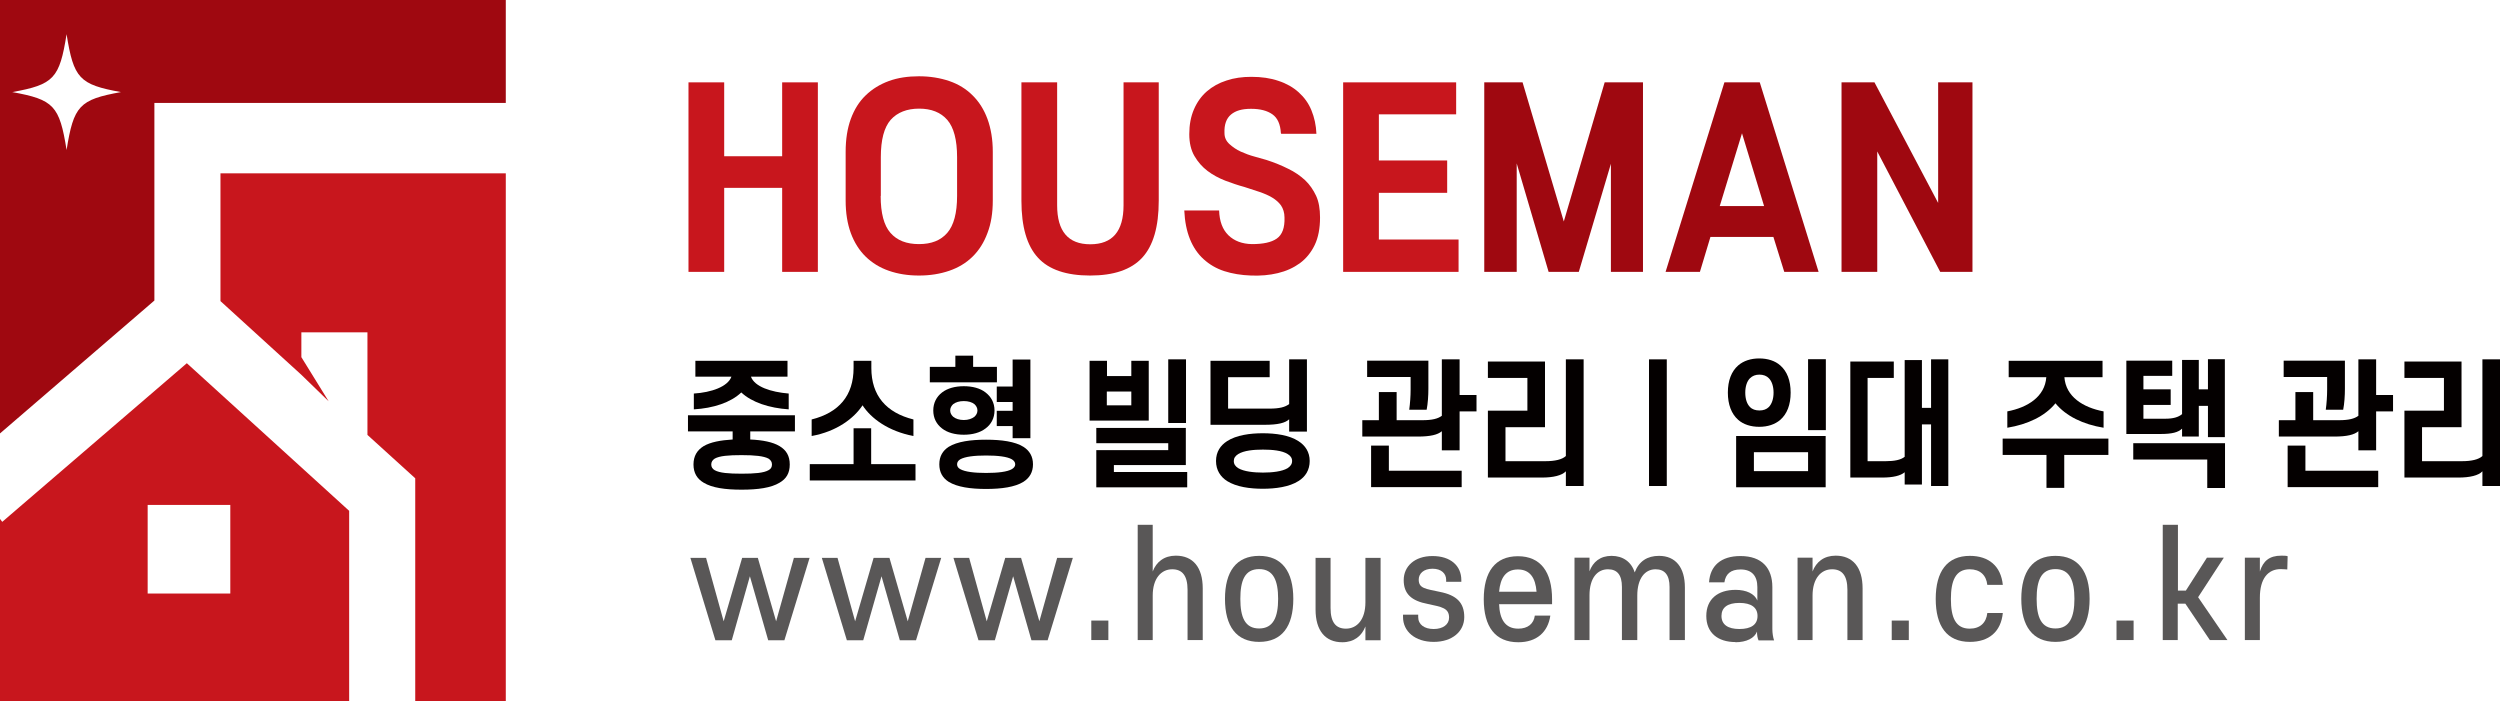 <svg width="139" height="39" viewBox="0 0 139 39" fill="none" xmlns="http://www.w3.org/2000/svg">
<g clip-path="url(#clip0_25_378)">
<path d="M40.265 4.579V8.687H43.488V4.579H45.473V15.116H43.488V10.445H40.265V15.116H38.28V4.579H40.265Z" fill="#C8161D"/>
<path d="M47.018 8.442C47.018 7.747 47.114 7.134 47.305 6.612C47.497 6.091 47.766 5.652 48.13 5.304C48.485 4.957 48.917 4.691 49.416 4.507C49.914 4.323 50.48 4.241 51.094 4.241C51.708 4.241 52.274 4.333 52.782 4.507C53.29 4.681 53.722 4.947 54.077 5.304C54.432 5.652 54.71 6.091 54.902 6.612C55.094 7.134 55.199 7.747 55.199 8.442V11.15C55.199 11.835 55.103 12.438 54.902 12.959C54.71 13.48 54.432 13.92 54.077 14.267C53.722 14.615 53.29 14.88 52.782 15.054C52.274 15.228 51.717 15.32 51.094 15.32C50.471 15.32 49.914 15.228 49.416 15.054C48.917 14.88 48.485 14.615 48.13 14.267C47.775 13.92 47.497 13.48 47.305 12.959C47.114 12.438 47.018 11.835 47.018 11.15V8.442ZM48.965 10.895C48.965 11.845 49.147 12.54 49.511 12.949C49.876 13.368 50.403 13.572 51.094 13.572C51.785 13.572 52.303 13.368 52.667 12.949C53.031 12.53 53.214 11.845 53.214 10.895V8.738C53.214 7.778 53.031 7.083 52.667 6.664C52.303 6.245 51.775 6.04 51.104 6.04C50.432 6.04 49.895 6.245 49.521 6.664C49.157 7.083 48.974 7.767 48.974 8.738V10.895H48.965Z" fill="#C8161D"/>
<path d="M60.618 13.582C61.856 13.582 62.469 12.857 62.469 11.416V4.579H64.426V11.16C64.426 12.612 64.119 13.664 63.505 14.329C62.892 14.993 61.923 15.32 60.609 15.32C59.295 15.32 58.316 14.993 57.712 14.329C57.098 13.664 56.791 12.612 56.791 11.16V4.579H58.777V11.416C58.777 12.857 59.391 13.582 60.618 13.582Z" fill="#C8161D"/>
<path d="M71.217 7.399C71.188 6.909 71.035 6.561 70.747 6.357C70.459 6.153 70.066 6.05 69.558 6.05C69.049 6.05 68.704 6.153 68.445 6.367C68.186 6.582 68.061 6.929 68.081 7.399C68.081 7.645 68.176 7.849 68.359 8.013C68.541 8.176 68.742 8.319 68.992 8.432C69.241 8.544 69.49 8.636 69.759 8.708C70.028 8.779 70.239 8.84 70.411 8.892C70.853 9.035 71.255 9.198 71.62 9.382C71.984 9.556 72.291 9.77 72.56 10.016C72.819 10.261 73.02 10.557 73.174 10.884C73.327 11.211 73.394 11.62 73.394 12.09C73.394 12.693 73.298 13.204 73.097 13.623C72.895 14.043 72.617 14.38 72.272 14.635C71.917 14.891 71.514 15.075 71.044 15.187C70.574 15.3 70.085 15.34 69.558 15.32C69.011 15.3 68.512 15.218 68.071 15.075C67.63 14.932 67.246 14.707 66.92 14.41C66.594 14.114 66.344 13.746 66.162 13.296C65.98 12.847 65.874 12.315 65.846 11.702H67.783C67.802 12.305 67.975 12.765 68.301 13.082C68.627 13.399 69.068 13.562 69.606 13.572C70.219 13.572 70.68 13.48 70.987 13.266C71.294 13.051 71.438 12.663 71.418 12.09C71.418 11.825 71.342 11.6 71.227 11.426C71.102 11.252 70.939 11.109 70.737 10.987C70.536 10.864 70.296 10.762 70.028 10.67C69.759 10.578 69.481 10.496 69.183 10.394C68.838 10.302 68.483 10.179 68.129 10.046C67.764 9.903 67.438 9.73 67.141 9.505C66.843 9.28 66.603 9.004 66.412 8.677C66.22 8.35 66.124 7.941 66.124 7.461C66.124 6.939 66.21 6.48 66.383 6.081C66.555 5.682 66.795 5.345 67.102 5.079C67.409 4.814 67.774 4.609 68.196 4.476C68.618 4.333 69.078 4.272 69.577 4.272C70.143 4.272 70.641 4.344 71.083 4.497C71.524 4.64 71.898 4.855 72.205 5.131C72.512 5.406 72.752 5.734 72.915 6.132C73.078 6.531 73.174 6.96 73.193 7.44H71.236L71.217 7.399Z" fill="#C8161D"/>
<path d="M80.962 4.579V6.357H76.665V8.922H80.463V10.721H76.665V13.317H81.096V15.116H74.679V4.579H80.962Z" fill="#C8161D"/>
<path d="M86.947 12.315L89.22 4.579H91.35V15.116H89.566V9.106L87.781 15.116H86.103L84.329 9.086V15.116H82.525V4.579H84.655L86.947 12.315Z" fill="#9F0810"/>
<path d="M92.606 15.116L95.877 4.579H97.843L101.114 15.116H99.205L98.601 13.174H95.1L94.515 15.116H92.606ZM96.855 7.41L95.618 11.457H98.083L96.855 7.41Z" fill="#9F0810"/>
<path d="M104.221 4.579L107.761 11.283V4.579H109.669V15.116H107.876L104.375 8.421V15.116H102.389V4.579H104.221Z" fill="#9F0810"/>
<path d="M0 0V24.099L8.584 16.71V5.723H28.122V0H0ZM3.702 8.34C3.309 5.877 2.993 5.539 0.681 5.12C2.993 4.701 3.309 4.364 3.702 1.901C4.096 4.364 4.412 4.701 6.724 5.12C4.412 5.539 4.096 5.877 3.702 8.34Z" fill="#9F0810"/>
<path d="M12.258 16.741L16.756 20.839L18.272 22.311L16.756 19.858V18.478H20.43V24.181L23.087 26.593V39H28.122V9.638H12.258V16.741Z" fill="#C8161D"/>
<path d="M0.125 29.015L0 28.851V39H19.413V28.402L10.388 20.195L0.125 29.015ZM12.805 33.001H8.21V28.075H12.805V33.001Z" fill="#C8161D"/>
<path d="M41.714 23.987V24.436C42.404 24.467 42.97 24.579 43.344 24.804C43.718 25.029 43.91 25.346 43.91 25.826C43.91 26.307 43.718 26.623 43.344 26.838C42.874 27.124 42.145 27.226 41.234 27.226C40.323 27.226 39.594 27.124 39.124 26.838C38.759 26.623 38.558 26.296 38.558 25.826C38.558 25.356 38.759 25.029 39.124 24.804C39.508 24.579 40.064 24.477 40.735 24.436V23.987H38.251V23.087H44.198V23.987H41.704H41.714ZM38.673 20.062H43.785V20.941H41.752C41.953 21.503 42.864 21.799 43.852 21.881V22.76C42.778 22.689 41.8 22.372 41.215 21.82C40.63 22.382 39.651 22.699 38.577 22.76V21.881C39.546 21.82 40.467 21.503 40.668 20.941H38.663V20.062H38.673ZM39.546 25.826C39.546 25.969 39.613 26.072 39.738 26.143C40.006 26.296 40.505 26.337 41.234 26.337C41.963 26.337 42.462 26.296 42.73 26.143C42.864 26.072 42.922 25.969 42.922 25.826C42.922 25.683 42.855 25.581 42.73 25.499C42.462 25.356 41.963 25.305 41.234 25.305C40.505 25.305 40.006 25.346 39.738 25.499C39.613 25.581 39.546 25.683 39.546 25.826Z" fill="#040000"/>
<path d="M45.023 25.806H47.459V23.813H48.437V25.806H50.902V26.715H45.023V25.806ZM47.958 22.535C47.478 23.261 46.528 23.987 45.128 24.242V23.322C46.643 22.944 47.459 21.994 47.459 20.461V20.062H48.447V20.461C48.447 21.994 49.272 22.944 50.787 23.322V24.242C49.387 23.976 48.427 23.261 47.958 22.535Z" fill="#040000"/>
<path d="M53.118 19.776H54.106V20.399H55.429V21.258H51.698V20.399H53.118V19.776ZM51.89 22.822C51.89 22.402 52.072 22.055 52.379 21.82C52.686 21.585 53.108 21.473 53.588 21.473C54.067 21.473 54.499 21.585 54.796 21.82C55.103 22.055 55.295 22.392 55.295 22.822C55.295 23.251 55.103 23.598 54.796 23.823C54.489 24.058 54.067 24.171 53.588 24.171C53.108 24.171 52.677 24.058 52.379 23.823C52.072 23.588 51.89 23.251 51.89 22.822ZM52.226 25.816C52.226 25.366 52.418 25.06 52.744 24.845C53.223 24.549 53.971 24.447 54.825 24.447C55.679 24.447 56.436 24.549 56.906 24.845C57.242 25.06 57.434 25.377 57.434 25.816C57.434 26.256 57.242 26.572 56.906 26.787C56.436 27.083 55.679 27.186 54.825 27.186C53.971 27.186 53.223 27.083 52.744 26.787C52.408 26.572 52.226 26.256 52.226 25.816ZM52.83 22.822C52.83 22.965 52.897 23.077 52.993 23.169C53.127 23.281 53.338 23.353 53.588 23.353C53.837 23.353 54.039 23.281 54.182 23.169C54.278 23.077 54.346 22.965 54.346 22.822C54.346 22.678 54.278 22.566 54.182 22.474C54.048 22.362 53.837 22.3 53.588 22.3C53.338 22.3 53.137 22.362 52.993 22.474C52.897 22.566 52.83 22.678 52.83 22.822ZM53.214 25.816C53.214 25.928 53.271 26.02 53.386 26.082C53.655 26.235 54.173 26.296 54.825 26.296C55.477 26.296 56.005 26.235 56.264 26.082C56.379 26.01 56.446 25.928 56.446 25.816C56.446 25.704 56.379 25.612 56.264 25.54C56.005 25.387 55.477 25.326 54.825 25.326C54.173 25.326 53.655 25.387 53.386 25.54C53.271 25.612 53.214 25.704 53.214 25.816ZM55.42 21.493H56.302V19.991H57.29V24.365H56.302V23.69H55.42V22.842H56.302V22.351H55.42V21.503V21.493Z" fill="#040000"/>
<path d="M62.901 20.91V20.062H63.87V23.384H60.58V20.062H61.549V20.91H62.911H62.901ZM61.942 26.245H66.009V27.094H60.954V25.029H64.954V24.641H60.954V23.793H65.932V25.857H61.932V26.235L61.942 26.245ZM62.901 21.769H61.539V22.535H62.901V21.769ZM64.954 23.517V19.98H65.942V23.517H64.954Z" fill="#040000"/>
<path d="M70.315 23.619H67.304V20.062H70.594V20.972H68.282V22.719H70.584C71.131 22.719 71.457 22.638 71.677 22.464V19.98H72.665V23.997H71.677V23.312C71.457 23.517 71.054 23.619 70.306 23.619H70.315ZM67.611 25.632C67.611 25.121 67.86 24.763 68.225 24.528C68.742 24.191 69.51 24.089 70.21 24.089C70.91 24.089 71.687 24.191 72.195 24.528C72.569 24.763 72.819 25.131 72.819 25.632C72.819 26.133 72.579 26.511 72.195 26.746C71.687 27.073 70.92 27.175 70.21 27.175C69.5 27.175 68.742 27.073 68.225 26.746C67.86 26.511 67.611 26.143 67.611 25.632ZM68.599 25.632C68.599 25.806 68.685 25.928 68.848 26.031C69.155 26.215 69.702 26.276 70.219 26.276C70.737 26.276 71.284 26.215 71.591 26.031C71.745 25.928 71.841 25.806 71.841 25.632C71.841 25.458 71.745 25.336 71.591 25.244C71.284 25.049 70.737 24.998 70.219 24.998C69.702 24.998 69.165 25.049 68.848 25.244C68.685 25.346 68.599 25.469 68.599 25.632Z" fill="#040000"/>
<path d="M81.154 21.963H82.094V22.873H81.154V25.039H80.166V23.976C79.936 24.171 79.542 24.273 78.813 24.273H75.744V23.363H76.665V21.799H77.653V23.363H79.082C79.629 23.363 79.945 23.281 80.166 23.118V19.98H81.154V21.963ZM78.43 20.962H76.013V20.052H79.418V21.616C79.418 22.004 79.389 22.433 79.322 22.781H78.353C78.401 22.433 78.43 22.024 78.43 21.656V20.962ZM76.233 27.094V24.774H77.221V26.174H81.269V27.083H76.233V27.094Z" fill="#040000"/>
<path d="M83.705 25.642H85.921C86.458 25.642 86.851 25.55 87.062 25.356V19.98H88.05V27.022H87.062V26.204C86.842 26.439 86.352 26.552 85.739 26.552H82.727V22.832H84.923V21.013H82.727V20.103H85.902V23.752H83.705V25.642Z" fill="#040000"/>
<path d="M92.673 19.98V27.022H91.685V19.98H92.673Z" fill="#040000"/>
<path d="M96.069 21.83C96.069 21.156 96.27 20.645 96.644 20.318C96.941 20.062 97.344 19.929 97.814 19.929C98.284 19.929 98.697 20.062 98.984 20.318C99.359 20.645 99.56 21.156 99.56 21.83C99.56 22.505 99.359 23.016 98.984 23.343C98.687 23.598 98.284 23.731 97.814 23.731C97.344 23.731 96.932 23.598 96.644 23.343C96.27 23.016 96.069 22.494 96.069 21.83ZM96.529 24.242H101.507V27.093H96.529V24.242ZM97.037 21.83C97.037 22.188 97.133 22.464 97.296 22.627C97.421 22.76 97.603 22.822 97.824 22.822C98.044 22.822 98.217 22.76 98.351 22.627C98.514 22.454 98.61 22.178 98.61 21.83C98.61 21.483 98.514 21.197 98.351 21.033C98.227 20.9 98.044 20.829 97.824 20.829C97.603 20.829 97.431 20.9 97.296 21.033C97.133 21.197 97.037 21.483 97.037 21.83ZM97.517 25.142V26.194H100.529V25.142H97.517ZM100.529 23.915V19.97H101.517V23.915H100.529Z" fill="#040000"/>
<path d="M104.653 26.552H102.878V20.103H105.295V21.013H103.838V25.642H104.845C105.324 25.642 105.689 25.571 105.9 25.397V20.021H106.859V22.678H107.367V19.98H108.326V27.022H107.367V23.598H106.859V26.94H105.9V26.256C105.679 26.45 105.248 26.552 104.653 26.552Z" fill="#040000"/>
<path d="M111.357 24.385H117.227V25.295H114.772V27.124H113.784V25.295H111.348V24.385H111.357ZM111.683 20.062H116.901V20.972H114.781C114.858 22.055 115.817 22.658 116.959 22.873V23.782C115.827 23.598 114.868 23.138 114.283 22.423C113.707 23.138 112.738 23.598 111.607 23.782V22.873C112.738 22.658 113.698 22.055 113.774 20.972H111.683V20.062Z" fill="#040000"/>
<path d="M120.69 21.656V22.515H119.174V23.281H120.383C120.824 23.281 121.112 23.2 121.323 23.026V20.011H122.253V21.646H122.762V19.97H123.702V24.303H122.762V22.566H122.253V24.273H121.323V23.833C121.102 24.038 120.776 24.13 120.114 24.13H118.225V20.052H120.776V20.9H119.174V21.646H120.69V21.656ZM122.723 25.55H118.609V24.641H123.711V27.134H122.723V25.55Z" fill="#040000"/>
<path d="M132.113 21.963H133.053V22.873H132.113V25.039H131.126V23.976C130.895 24.171 130.502 24.273 129.773 24.273H126.704V23.363H127.625V21.799H128.613V23.363H130.042C130.588 23.363 130.905 23.281 131.126 23.118V19.98H132.113V21.963ZM129.389 20.962H126.972V20.052H130.377V21.616C130.377 22.004 130.349 22.433 130.281 22.781H129.313C129.361 22.433 129.389 22.024 129.389 21.656V20.962ZM127.193 27.094V24.774H128.181V26.174H132.229V27.083H127.193V27.094Z" fill="#040000"/>
<path d="M134.665 25.642H136.88C137.417 25.642 137.811 25.55 138.022 25.356V19.98H139.01V27.022H138.022V26.204C137.811 26.439 137.312 26.552 136.698 26.552H133.686V22.832H135.883V21.013H133.686V20.103H136.861V23.752H134.665V25.642Z" fill="#040000"/>
<path d="M42.136 31.018L43.152 34.544L44.14 31.018H45.013L43.613 35.597H42.711L41.694 32.04L40.687 35.597H39.776L38.385 31.018H39.258L40.236 34.544L41.263 31.018H42.126H42.136Z" fill="#595757"/>
<path d="M49.454 31.018L50.471 34.544L51.459 31.018H52.331L50.931 35.597H50.029L49.013 32.04L47.996 35.597H47.085L45.694 31.018H46.567L47.545 34.544L48.572 31.018H49.435H49.454Z" fill="#595757"/>
<path d="M56.772 31.018L57.789 34.544L58.777 31.018H59.65L58.249 35.597H57.348L56.331 32.04L55.314 35.597H54.403L53.012 31.018H53.885L54.863 34.544L55.89 31.018H56.753H56.772Z" fill="#595757"/>
<path d="M61.625 35.587H60.676V34.503H61.625V35.587Z" fill="#595757"/>
<path d="M66.882 35.587H66.028V32.796C66.028 31.999 65.731 31.652 65.174 31.652C64.561 31.652 64.091 32.163 64.091 33.113V35.587H63.256V29.178H64.091V31.774C64.292 31.243 64.724 30.895 65.376 30.895C66.335 30.895 66.872 31.549 66.872 32.715V35.576L66.882 35.587Z" fill="#595757"/>
<path d="M71.908 33.297C71.908 34.83 71.275 35.689 70.008 35.689C68.742 35.689 68.109 34.82 68.109 33.297C68.109 31.774 68.742 30.906 70.008 30.906C71.275 30.906 71.908 31.774 71.908 33.297ZM71.064 33.297C71.064 32.285 70.805 31.642 70.008 31.642C69.212 31.642 68.963 32.275 68.963 33.297C68.963 34.319 69.222 34.943 70.008 34.943C70.795 34.943 71.064 34.309 71.064 33.297Z" fill="#595757"/>
<path d="M73.135 31.018H73.979V33.808C73.979 34.605 74.277 34.953 74.833 34.953C75.456 34.953 75.917 34.442 75.917 33.491V31.018H76.761V35.597H75.917V34.83C75.715 35.362 75.284 35.709 74.632 35.709C73.682 35.709 73.145 35.055 73.145 33.89V31.028L73.135 31.018Z" fill="#595757"/>
<path d="M81.25 32.245V32.347H80.406V32.234C80.406 31.897 80.147 31.621 79.648 31.621C79.149 31.621 78.881 31.897 78.881 32.224C78.881 32.725 79.264 32.735 80.06 32.909C80.991 33.093 81.413 33.512 81.413 34.309C81.413 35.106 80.751 35.689 79.715 35.689C78.679 35.689 78.008 35.106 78.008 34.309V34.176H78.852V34.309C78.852 34.728 79.197 34.973 79.715 34.973C80.233 34.973 80.569 34.718 80.569 34.34C80.569 33.808 80.166 33.747 79.399 33.583C78.468 33.41 78.046 33.011 78.046 32.255C78.046 31.498 78.641 30.916 79.648 30.916C80.655 30.916 81.25 31.458 81.25 32.255V32.245Z" fill="#595757"/>
<path d="M83.35 33.583C83.379 34.442 83.695 34.953 84.415 34.953C84.952 34.953 85.278 34.677 85.336 34.227H86.199C86.065 35.147 85.441 35.709 84.415 35.709C83.13 35.709 82.497 34.84 82.497 33.318C82.497 31.795 83.13 30.926 84.396 30.926C85.662 30.926 86.295 31.805 86.295 33.318C86.295 33.42 86.295 33.502 86.295 33.594H83.36L83.35 33.583ZM83.35 32.899H85.432C85.374 32.132 85.067 31.662 84.396 31.662C83.724 31.662 83.417 32.132 83.35 32.899Z" fill="#595757"/>
<path d="M91.033 35.587H90.179V32.633C90.179 31.969 89.92 31.652 89.403 31.652C88.808 31.652 88.376 32.142 88.376 33.103V35.587H87.542V31.008H88.376V31.764C88.568 31.243 88.971 30.906 89.604 30.906C90.237 30.906 90.707 31.243 90.889 31.826C91.129 31.202 91.589 30.906 92.242 30.906C93.162 30.906 93.68 31.549 93.68 32.663V35.587H92.827V32.633C92.827 31.969 92.558 31.652 92.05 31.652C91.455 31.652 91.033 32.163 91.033 33.113V35.587Z" fill="#595757"/>
<path d="M96.5 35.699C95.503 35.699 94.87 35.178 94.87 34.248C94.87 33.318 95.503 32.796 96.5 32.796C97.095 32.796 97.555 33.011 97.709 33.389V32.643C97.709 32.02 97.402 31.662 96.778 31.662C96.222 31.662 95.944 31.918 95.877 32.377H95.023C95.081 31.468 95.675 30.916 96.769 30.916C97.968 30.916 98.543 31.59 98.543 32.643V34.973C98.543 35.198 98.582 35.443 98.639 35.607H97.776C97.718 35.484 97.689 35.31 97.689 35.116C97.555 35.474 97.114 35.709 96.481 35.709L96.5 35.699ZM97.718 34.248C97.718 33.778 97.373 33.522 96.711 33.522C96.049 33.522 95.714 33.778 95.714 34.248C95.714 34.718 96.059 34.973 96.711 34.973C97.363 34.973 97.718 34.728 97.718 34.248Z" fill="#595757"/>
<path d="M103.569 35.587H102.716V32.796C102.716 31.999 102.418 31.652 101.862 31.652C101.248 31.652 100.778 32.163 100.778 33.113V35.587H99.944V31.008H100.778V31.774C100.979 31.243 101.411 30.895 102.063 30.895C103.022 30.895 103.56 31.549 103.56 32.715V35.576L103.569 35.587Z" fill="#595757"/>
<path d="M106.13 35.587H105.18V34.503H106.13V35.587Z" fill="#595757"/>
<path d="M109.525 30.906C110.58 30.906 111.252 31.478 111.357 32.52H110.494C110.437 31.979 110.091 31.652 109.516 31.652C108.729 31.652 108.47 32.285 108.47 33.307C108.47 34.329 108.729 34.953 109.516 34.953C110.091 34.953 110.437 34.626 110.494 34.084H111.357C111.252 35.127 110.58 35.689 109.525 35.689C108.25 35.689 107.626 34.82 107.626 33.297C107.626 31.774 108.259 30.906 109.525 30.906Z" fill="#595757"/>
<path d="M116.182 33.297C116.182 34.83 115.549 35.689 114.283 35.689C113.017 35.689 112.384 34.82 112.384 33.297C112.384 31.774 113.017 30.906 114.283 30.906C115.549 30.906 116.182 31.774 116.182 33.297ZM115.338 33.297C115.338 32.285 115.079 31.642 114.283 31.642C113.487 31.642 113.237 32.275 113.237 33.297C113.237 34.319 113.496 34.943 114.283 34.943C115.069 34.943 115.338 34.309 115.338 33.297Z" fill="#595757"/>
<path d="M118.628 35.587H117.678V34.503H118.628V35.587Z" fill="#595757"/>
<path d="M120.249 35.587V29.178H121.093V32.837H121.534L122.704 31.008H123.644L122.215 33.205L123.845 35.587H122.867L121.505 33.563H121.083V35.587H120.239H120.249Z" fill="#595757"/>
<path d="M125.649 33.246V35.587H124.814V31.008H125.649V31.774C125.831 31.192 126.176 30.895 126.838 30.895C126.972 30.895 127.116 30.895 127.193 30.926L127.174 31.662C127.107 31.662 126.963 31.642 126.809 31.642C126.09 31.642 125.649 32.183 125.649 33.226V33.246Z" fill="#595757"/>
</g>
<defs>
<clipPath id="clip0_25_378">
<rect width="139" height="39" fill="white"/>
</clipPath>
</defs>
</svg>
